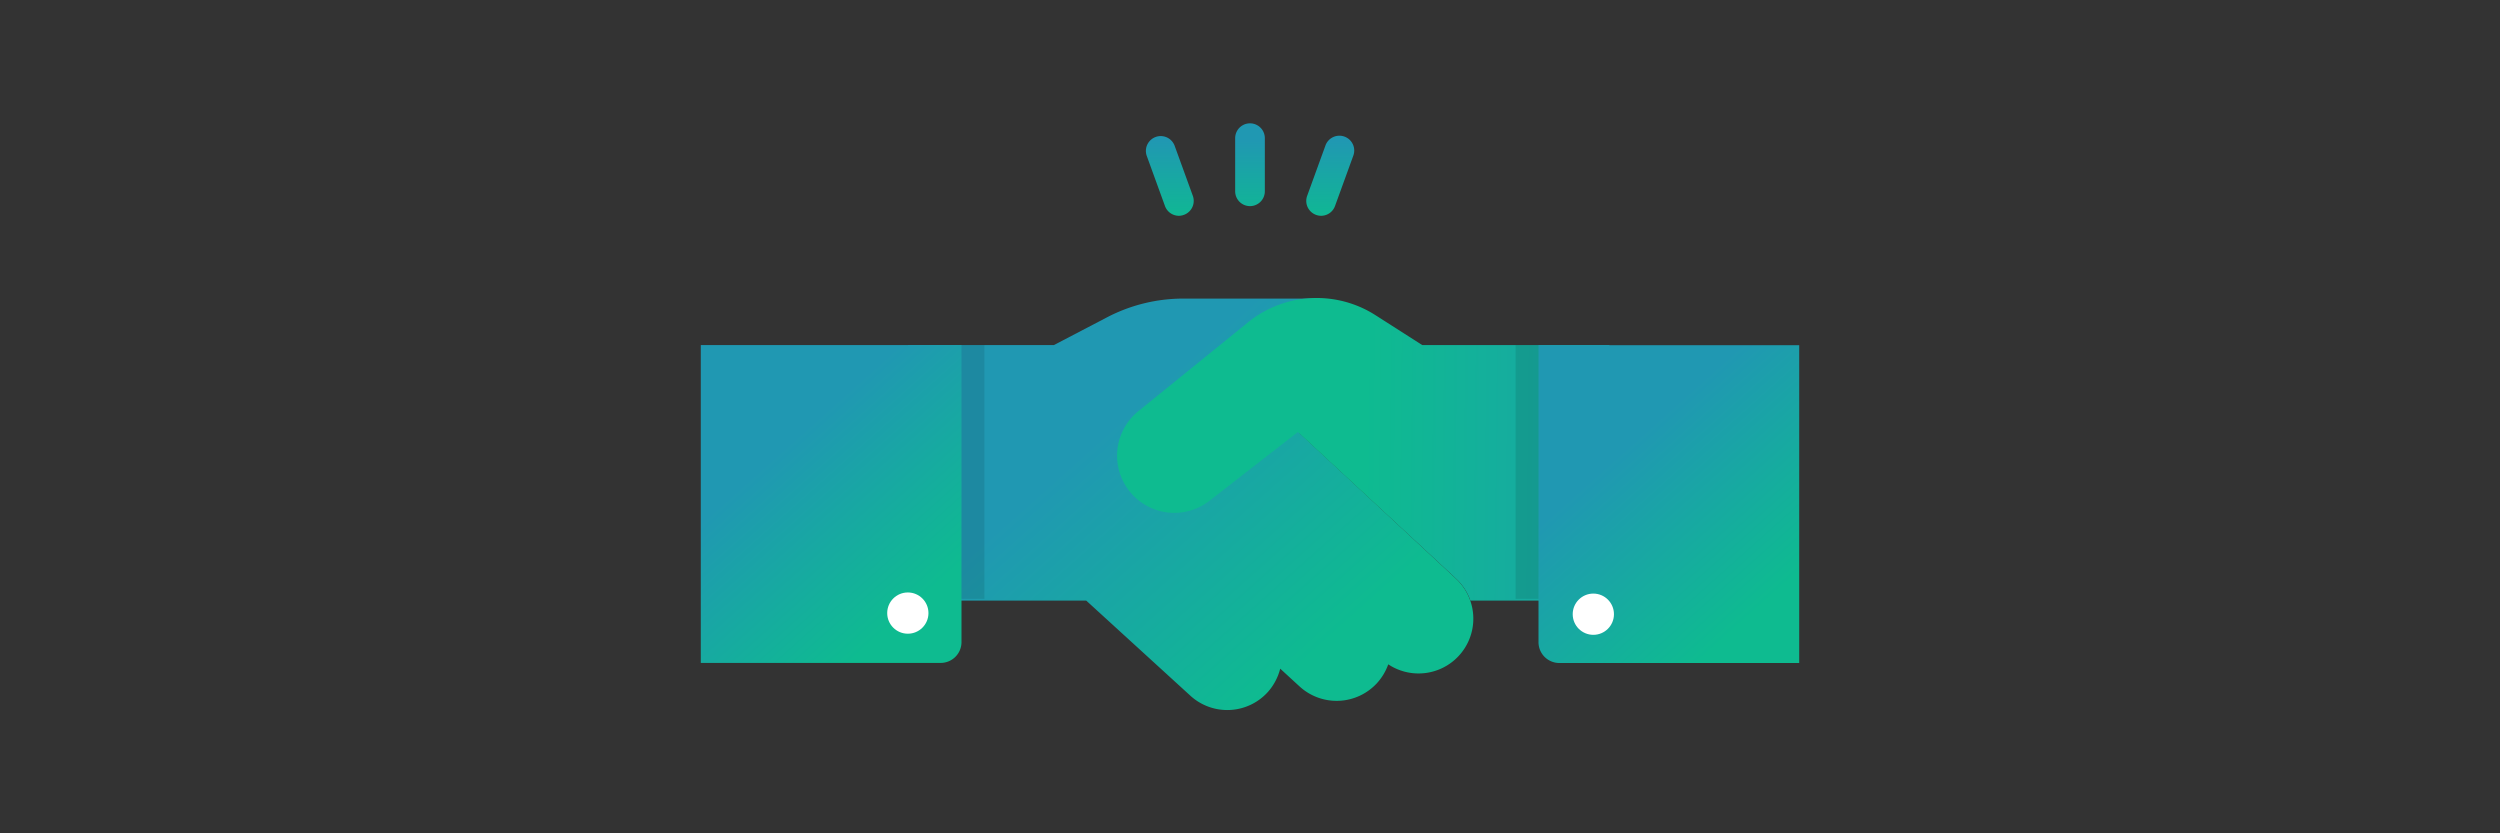 <svg id="レイヤー_1" data-name="レイヤー 1" xmlns="http://www.w3.org/2000/svg" xmlns:xlink="http://www.w3.org/1999/xlink" viewBox="0 0 600 200"><rect x="0" y="0" width="600" height="200" fill="#333333" stroke="none"/><defs><style>.cls-1{fill:url(#名称未設定グラデーション_43);}.cls-2{fill:url(#名称未設定グラデーション_43-2);}.cls-3{fill:url(#名称未設定グラデーション_43-3);}.cls-4{fill:url(#名称未設定グラデーション_43-4);}.cls-5{fill:#fff;}.cls-6{opacity:0.1;}.cls-7{fill:url(#名称未設定グラデーション_43-5);}.cls-8{fill:none;}</style><linearGradient id="名称未設定グラデーション_43" x1="241.17" y1="78.85" x2="312.99" y2="159.29" gradientUnits="userSpaceOnUse"><stop offset="0.32" stop-color="#2098b2"/><stop offset="1" stop-color="#0ebb90"/></linearGradient><linearGradient id="名称未設定グラデーション_43-2" x1="172.26" y1="90.47" x2="220.46" y2="144.46" xlink:href="#名称未設定グラデーション_43"/><linearGradient id="名称未設定グラデーション_43-3" x1="458.02" y1="109" x2="327.25" y2="107.76" xlink:href="#名称未設定グラデーション_43"/><linearGradient id="名称未設定グラデーション_43-4" x1="374.19" y1="89.94" x2="423.42" y2="145.07" xlink:href="#名称未設定グラデーション_43"/><linearGradient id="名称未設定グラデーション_43-5" x1="300" y1="24.31" x2="300" y2="53.95" xlink:href="#名称未設定グラデーション_43"/></defs><path class="cls-1" d="M265.76,76.12l-12.83,6.7h-35v61.32h42.76l25,22.83a13.12,13.12,0,0,0,18.56-.85,13.32,13.32,0,0,0,3-5.64l4.65,4.27a13.16,13.16,0,0,0,18.57-.79,13.33,13.33,0,0,0,2.71-4.52,13.15,13.15,0,0,0,16.2-20.61L311.93,104l4.35-32.34h-32.2A39.59,39.59,0,0,0,265.76,76.12Z"/><path class="cls-2" d="M168.19,82.82h62.57a0,0,0,0,1,0,0V154.1a5,5,0,0,1-5,5H168.19a0,0,0,0,1,0,0V82.82A0,0,0,0,1,168.19,82.82Z"/><path class="cls-3" d="M386.25,82.82H341.34l-11.26-7.2a26.18,26.18,0,0,0-30.5,1.7l-26.5,21.46a13.73,13.73,0,0,0,17.06,21.51l21.35-16.61,37.91,35.15a13.08,13.08,0,0,1,3.5,5.31h33.35Z"/><path class="cls-4" d="M369.24,82.84h62.57a0,0,0,0,1,0,0v76.28a0,0,0,0,1,0,0H374.24a5,5,0,0,1-5-5V82.84A0,0,0,0,1,369.24,82.84Z"/><circle class="cls-5" cx="217.88" cy="147.14" r="4.95"/><circle class="cls-5" cx="382.4" cy="147.41" r="4.95"/><rect class="cls-6" x="203.06" y="110.52" width="60.9" height="5.5" transform="translate(346.78 -120.24) rotate(90)"/><rect class="cls-6" x="336.04" y="110.52" width="60.9" height="5.5" transform="translate(479.76 -253.22) rotate(90)"/><path class="cls-7" d="M300,49.47a3.56,3.56,0,0,1-3.56-3.57V33.16a3.56,3.56,0,1,1,7.12,0V45.9A3.56,3.56,0,0,1,300,49.47Zm-15.85,2.09A3.56,3.56,0,0,0,286.28,47l-4.36-12a3.56,3.56,0,1,0-6.69,2.44l4.36,12a3.56,3.56,0,0,0,3.35,2.35A3.44,3.44,0,0,0,284.15,51.56Zm36.26-2.13,4.36-12A3.56,3.56,0,1,0,318.08,35l-4.36,12a3.56,3.56,0,0,0,2.13,4.57,3.44,3.44,0,0,0,1.21.22A3.56,3.56,0,0,0,320.41,49.43Z"/><rect class="cls-8" width="600" height="200"/><rect class="cls-8" width="600" height="200"/></svg>